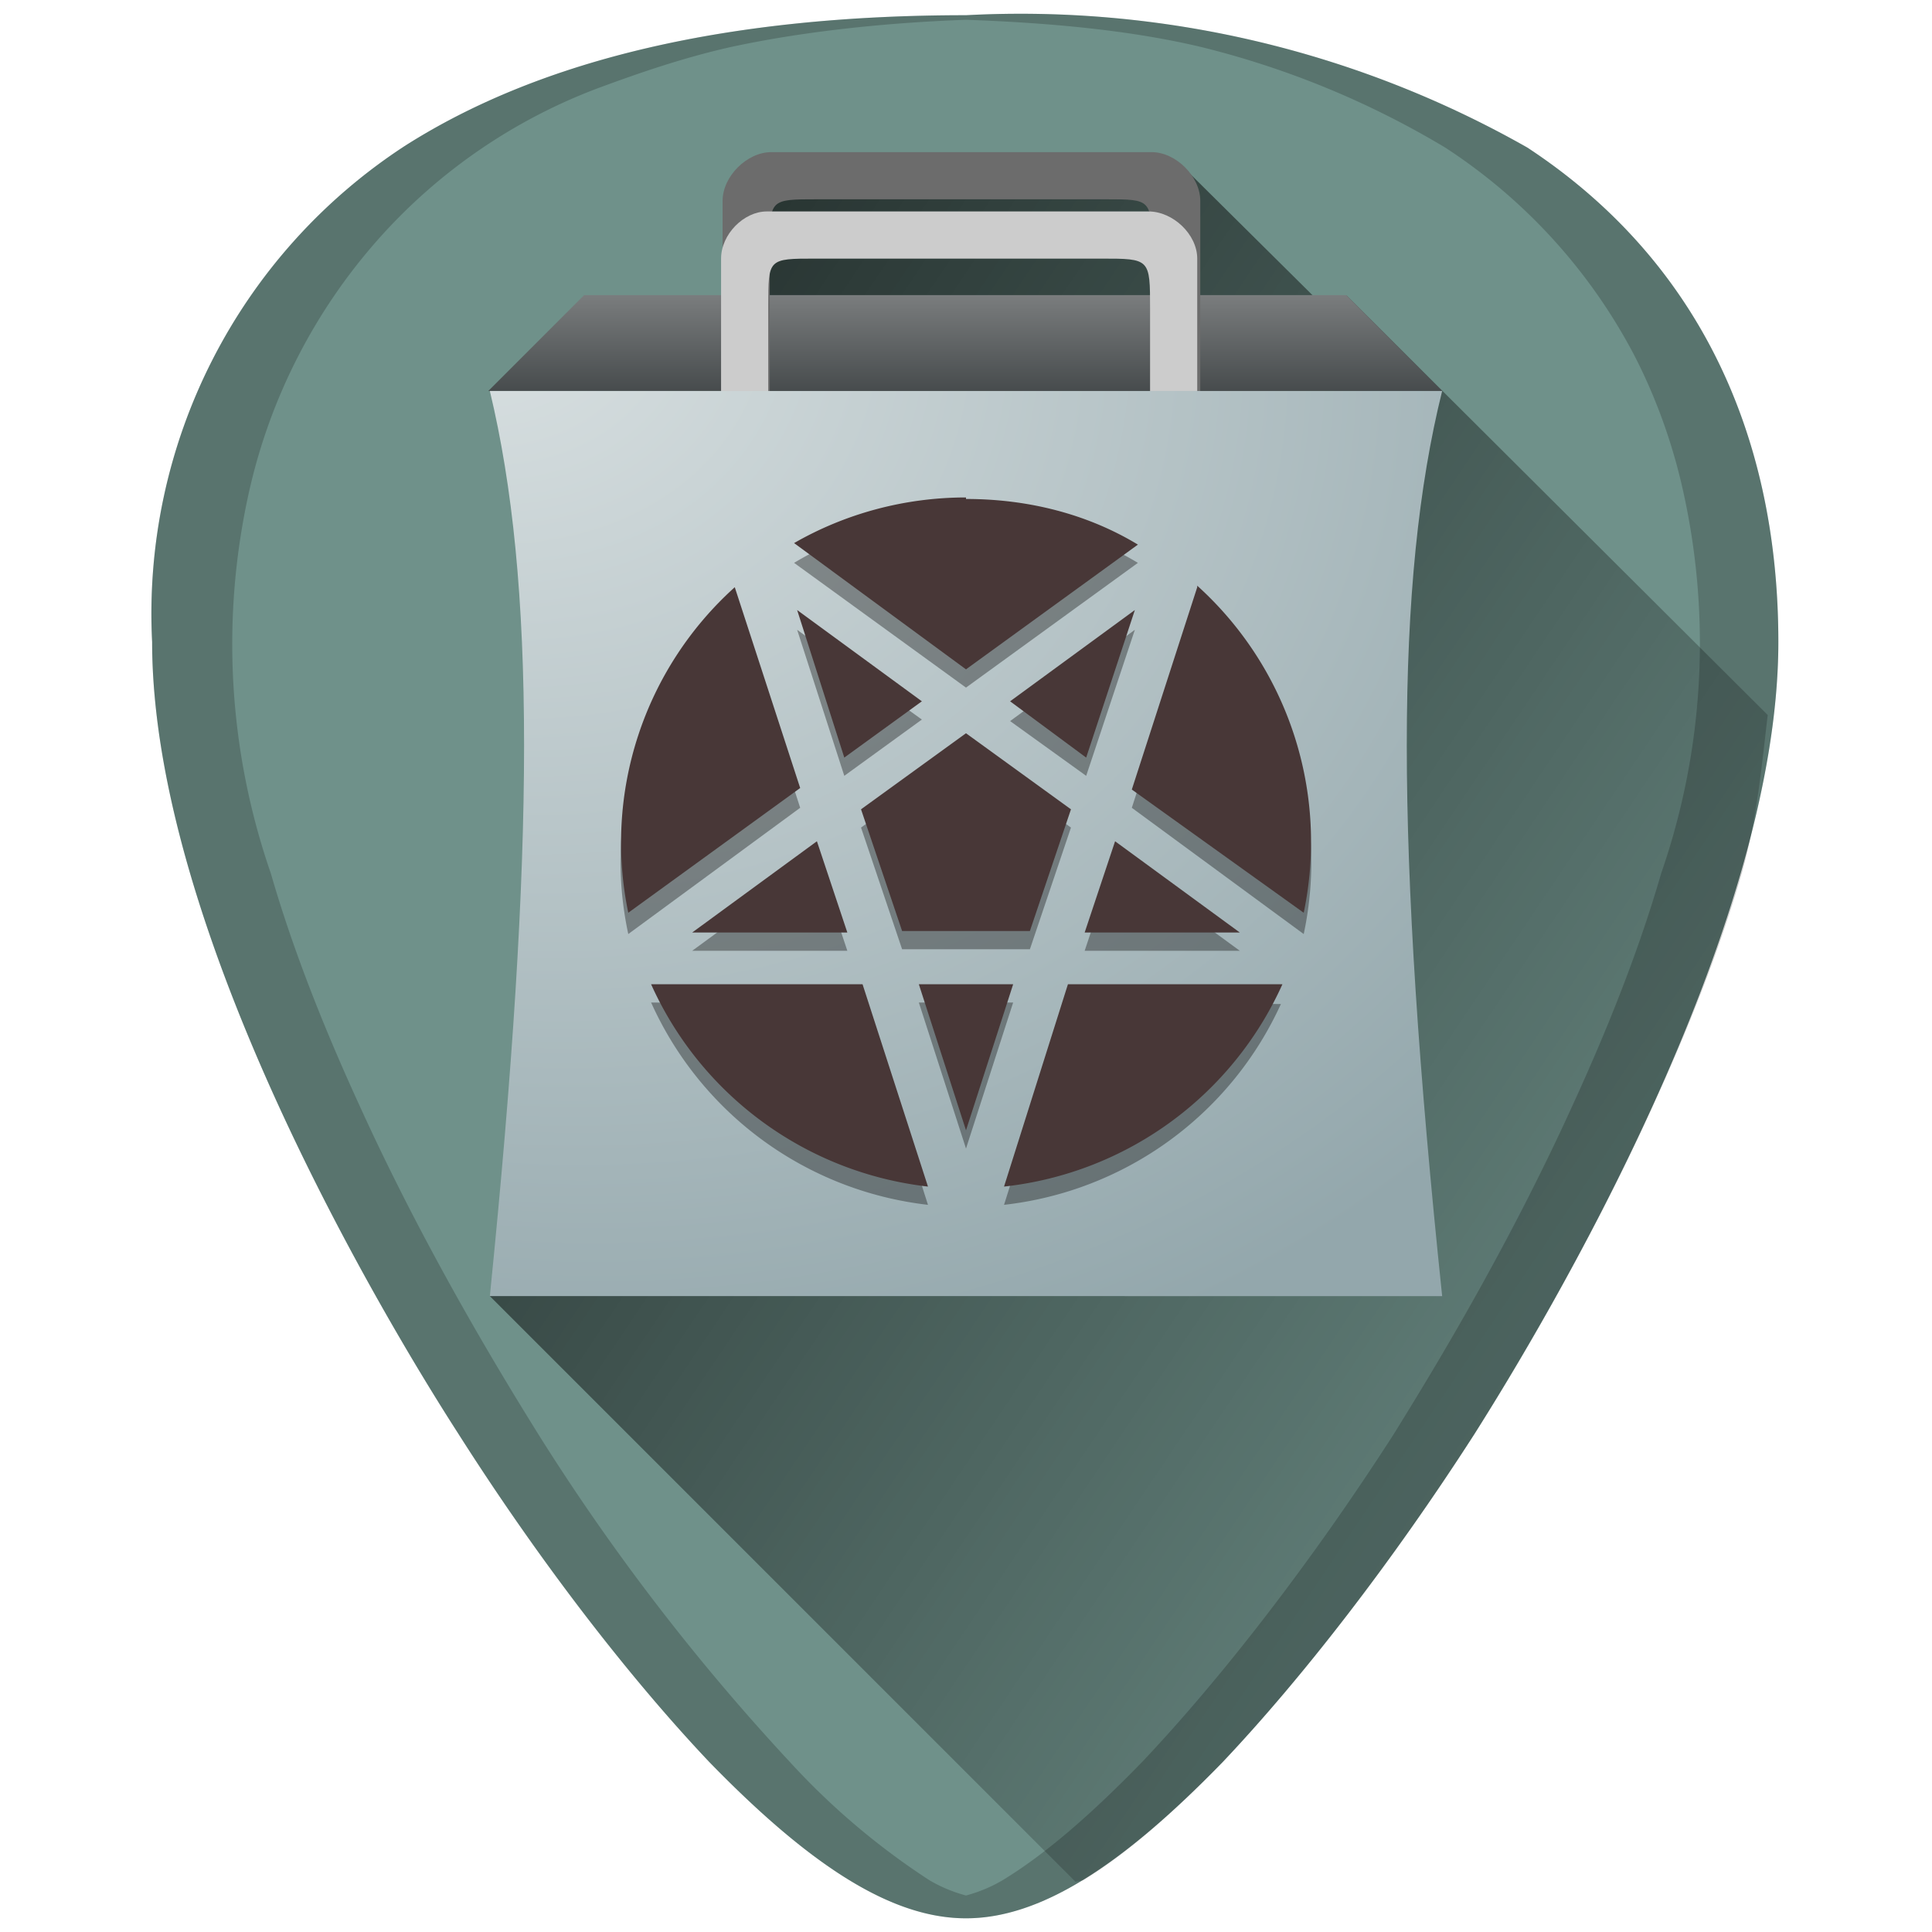 <svg xmlns="http://www.w3.org/2000/svg" xmlns:xlink="http://www.w3.org/1999/xlink" width="48" height="48" viewBox="0 0 12.7 12.7"><defs><linearGradient id="c"><stop offset="0"/><stop offset="1" stop-opacity="0"/></linearGradient><linearGradient id="b"><stop offset="0" stop-color="#1c2224"/><stop offset="1" stop-color="#ccc"/></linearGradient><linearGradient id="a"><stop offset="0" stop-color="#dbe2e3"/><stop offset="1" stop-color="#93a7ac"/></linearGradient><radialGradient xlink:href="#a" id="f" cx="30" cy="815.98" fx="30" fy="815.98" r="99.85" gradientTransform="matrix(-.023 .07 -.085 -.028 73.08 306.9)" gradientUnits="userSpaceOnUse"/><linearGradient xlink:href="#b" id="e" x1="6.37" y1="287.4" x2="6.37" y2="285.23" gradientUnits="userSpaceOnUse"/><linearGradient xlink:href="#c" id="d" gradientUnits="userSpaceOnUse" x1="1.96" y1="286.63" x2="12.63" y2="293.8"/></defs><path d="M6.35.1C4.81.1 3.57.38 2.66.96A3.67 3.67 0 0 0 1 4.22c0 1.91 1.54 4.47 2.01 5.2.54.85 1.13 1.61 1.65 2.16.68.7 1.21 1.03 1.69 1.03s1.01-.33 1.69-1.03c.52-.55 1.11-1.31 1.65-2.15.47-.74 2-3.3 2-5.21 0-1.42-.57-2.54-1.65-3.25A6.75 6.75 0 0 0 6.35.1z" fill="#6f918a"/><path d="M7.07 296.67l.05-.01c.28-.17.58-.43.92-.78.52-.55 1.11-1.31 1.65-2.15.23-.37.74-1.2 1.18-2.17.22-.48.43-1 .58-1.52.1-.36.13-.7.17-1.04l-2.77-2.76.08.3-1.15-1.14-1.12.08-1.72-.01-.07.4-.12 1.31-1.53 5.64z" opacity=".75" fill="url(#d)" transform="translate(0 -284.3)"/><path d="M6.35.1C4.81.1 3.57.38 2.66.96A3.67 3.67 0 0 0 1 4.22c0 1.91 1.54 4.47 2.01 5.2.54.85 1.13 1.61 1.65 2.16.68.7 1.21 1.03 1.69 1.03s1.01-.33 1.69-1.03c.52-.55 1.11-1.31 1.65-2.15.47-.74 2-3.3 2-5.21 0-1.42-.57-2.54-1.65-3.25A6.75 6.75 0 0 0 6.35.1zm0 .03C6.91.15 7.44.2 7.9.31a5.82 5.82 0 0 1 1.6.66 3.65 3.65 0 0 1 1.24 1.36c.14.27.25.57.32.88a4.61 4.61 0 0 1-.14 2.53c-.15.52-.36 1.04-.58 1.52-.44.97-.95 1.8-1.18 2.17-.54.84-1.13 1.6-1.65 2.15-.34.35-.64.61-.92.78a.96.96 0 0 1-.24.1.96.96 0 0 1-.24-.1 4.76 4.76 0 0 1-.92-.78 14.41 14.41 0 0 1-1.65-2.15c-.23-.37-.74-1.2-1.18-2.17-.22-.48-.43-1-.58-1.52a4.6 4.6 0 0 1-.14-2.52 3.73 3.73 0 0 1 .84-1.64 3.65 3.65 0 0 1 1.45-1c.27-.1.56-.2.87-.27.46-.1 1-.16 1.55-.18z" opacity=".2"/><path d="M3.21 286.87l.63-.63h5.01l.63.63" fill="url(#e)" transform="translate(0 -284.3)"/><path d="M4.75 2.88V1.32c0-.16.16-.32.32-.32h2.5c.16 0 .32.16.32.32v1.87h-.32V1.64c0-.33 0-.33-.3-.33H5.37c-.31 0-.31 0-.31.32v1.56h-.32z" fill="#6c6c6c"/><path d="M4.74 3.27V1.7c0-.16.15-.31.3-.31h2.51c.16 0 .32.15.32.31v1.88h-.31V2.03c0-.33 0-.33-.32-.33H5.36c-.31 0-.31 0-.31.31v1.57h-.31z" fill="#ccc"/><path d="M3.22 286.87h6.26c-.31 1.25-.31 2.98 0 5.95H3.22c.3-2.97.3-4.7 0-5.95z" fill="url(#f)" transform="translate(0 -284.3)"/><g opacity=".4" fill="#1a1a1a"><path d="M6.35 3.4c-.41 0-.8.1-1.13.3l1.13.82 1.13-.82c-.33-.2-.72-.3-1.13-.3zM4.83 3.98a2.26 2.26 0 0 0-.7 2.16l1.13-.83zM7.87 3.98l-.43 1.33 1.13.83a2.27 2.27 0 0 0-.7-2.16zM5.24 4.14l.31.96.51-.37zM7.46 4.14l-.82.6.5.36zM6.35 4.94l-.69.5.27.8h.84l.27-.8zM5.37 5.65l-.82.6h1.02zM7.33 5.65l-.2.6h1.02zM4.28 6.59A2.28 2.28 0 0 0 6.1 7.92L5.68 6.6zM6.04 6.59l.31.96.31-.96zM7.02 6.59L6.6 7.92A2.28 2.28 0 0 0 8.42 6.6z"/></g><path d="M6.35 3.27c-.41 0-.8.11-1.13.3l1.13.83 1.13-.82c-.33-.2-.72-.3-1.13-.3zM4.83 3.86A2.26 2.26 0 0 0 4.13 6l1.13-.82zM7.87 3.86l-.43 1.33L8.57 6a2.27 2.27 0 0 0-.7-2.15zM5.24 4.01l.31.97.51-.37zM7.46 4.01l-.82.6.5.37zM6.35 4.82l-.69.5.27.8h.84l.27-.8zM5.37 5.53l-.82.6h1.02zM7.33 5.53l-.2.6h1.02zM4.28 6.47A2.28 2.28 0 0 0 6.1 7.8l-.43-1.33zM6.04 6.47l.31.96.31-.96zM7.02 6.47L6.6 7.8a2.28 2.28 0 0 0 1.83-1.33z" fill="#483737"/></svg>